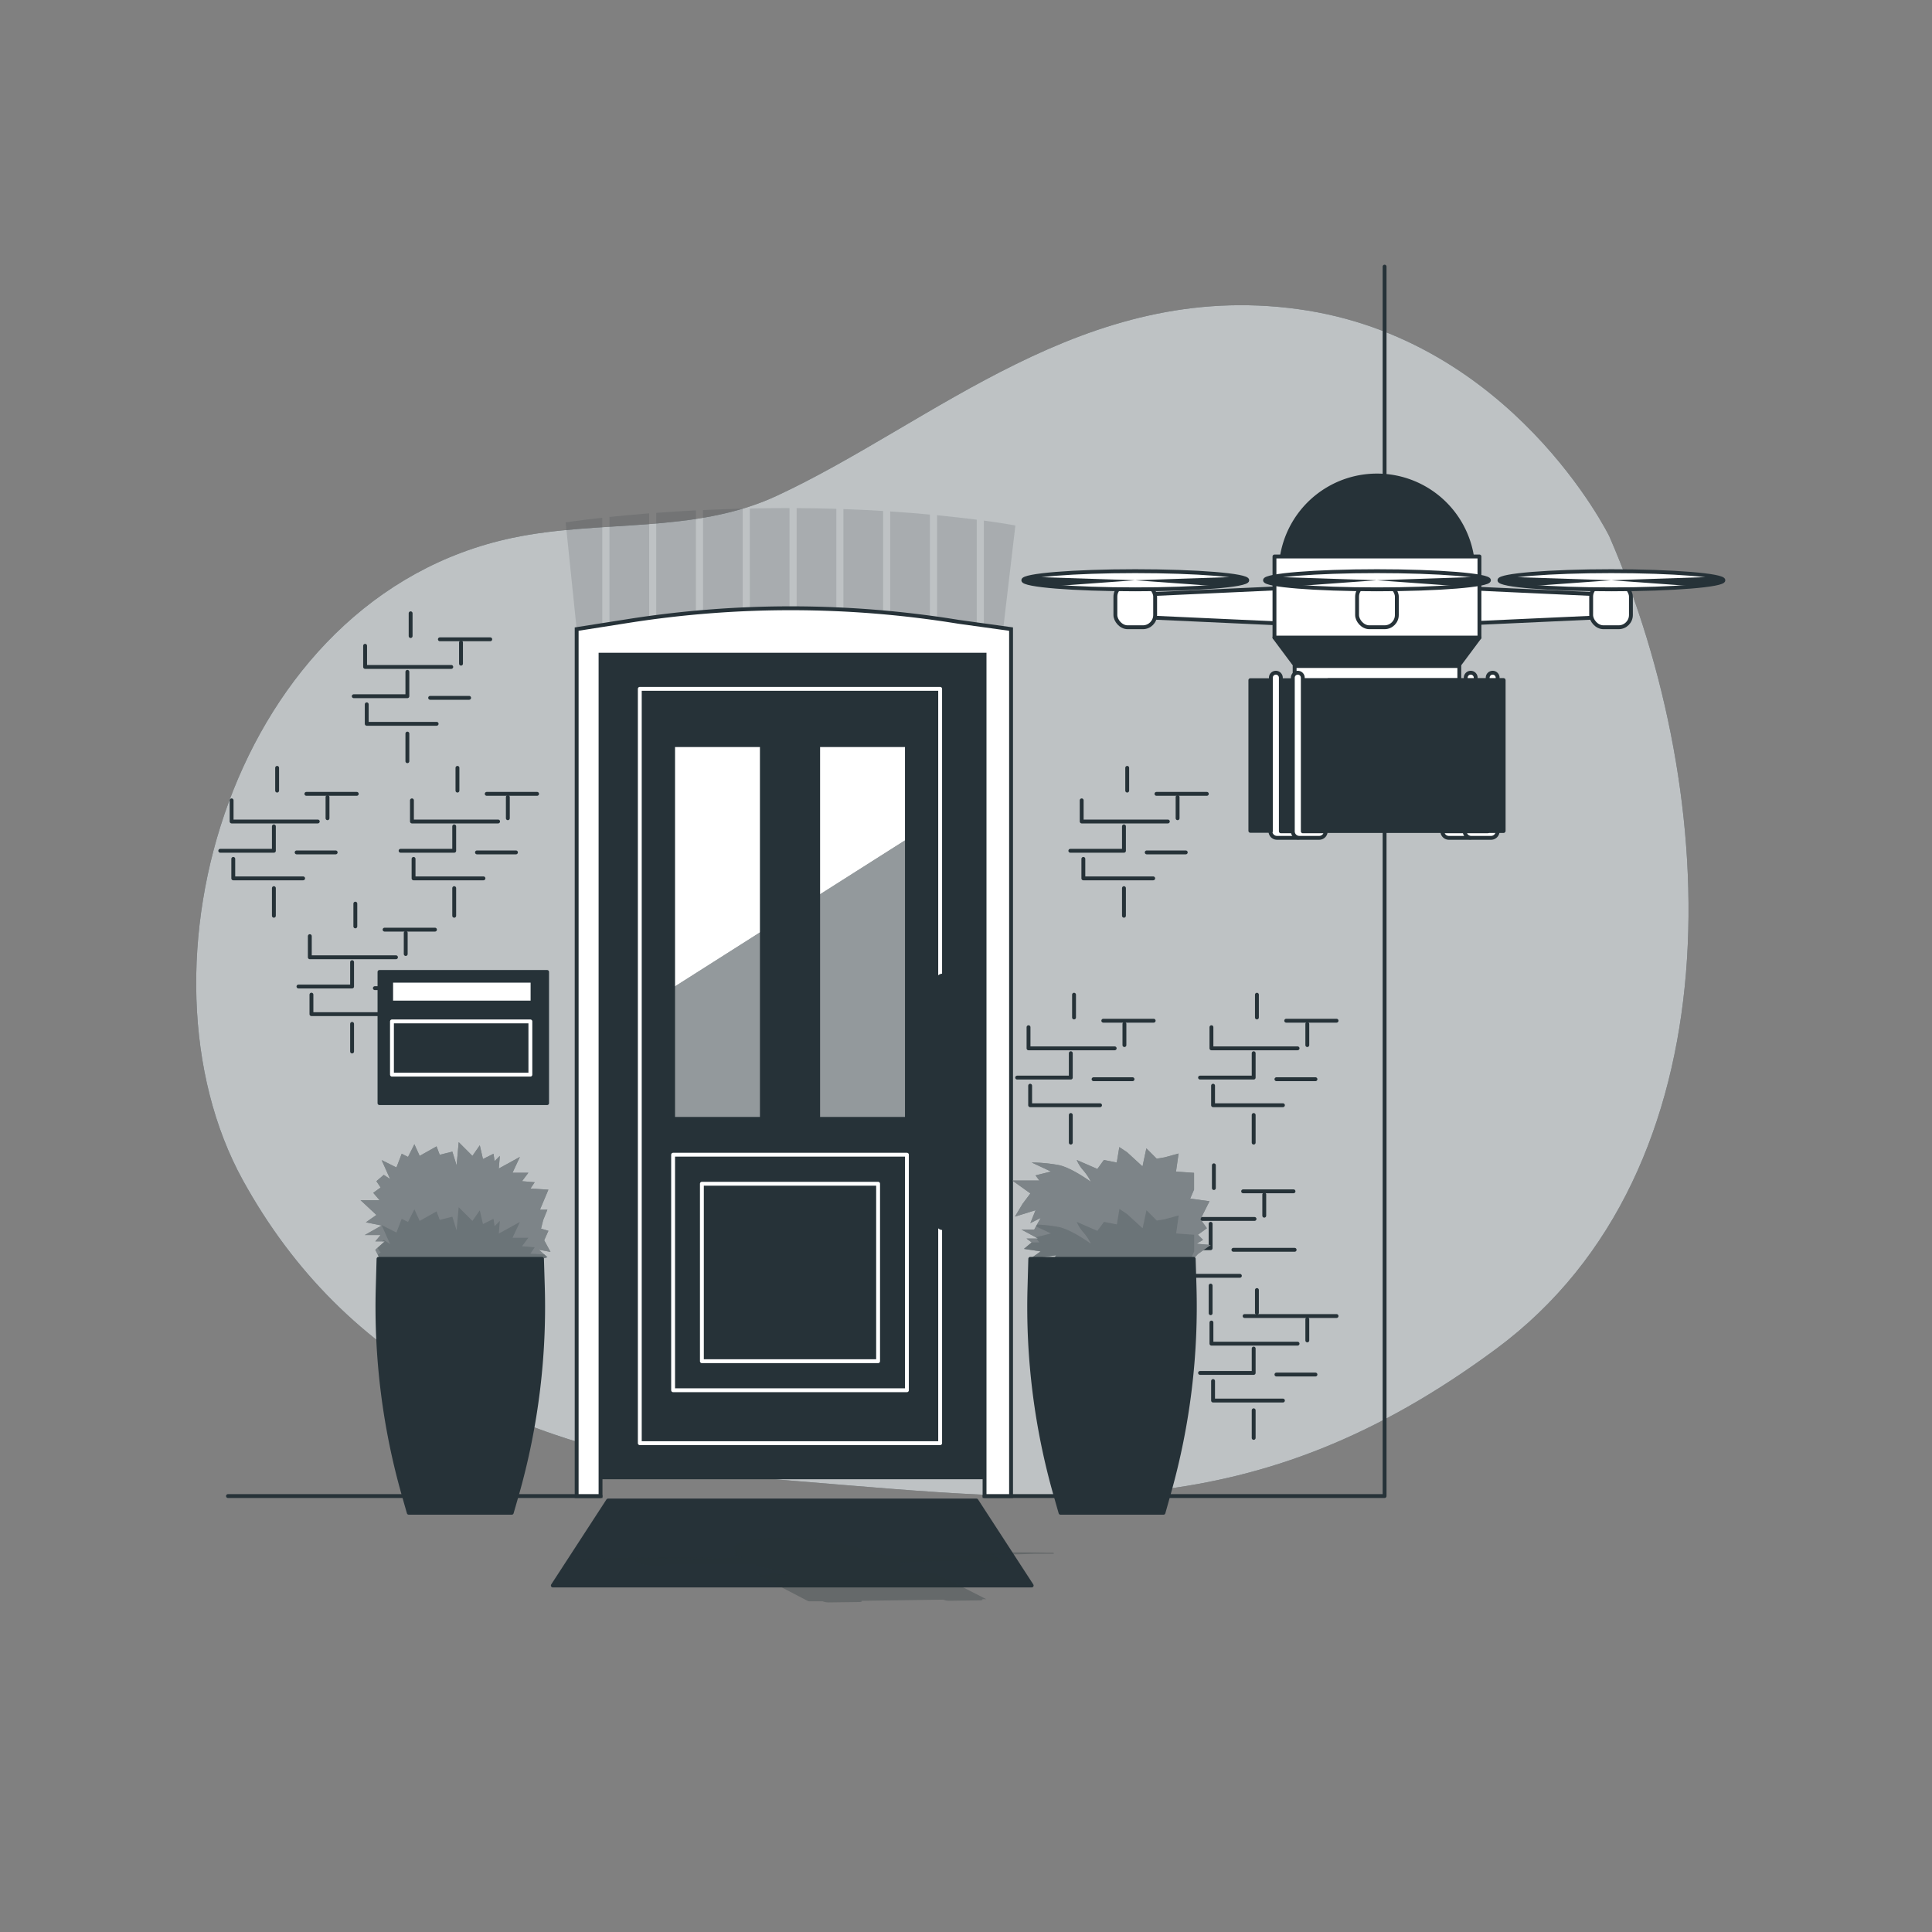 <svg xmlns="http://www.w3.org/2000/svg" xmlns:xlink="http://www.w3.org/1999/xlink" viewBox="0 0 500 500"><rect x="0" y="0" width="500" height="500" fill="#808080" stroke="none"/><defs><clipPath id="freepik--clip-path--inject-63"><rect x="174.2" y="192.84" width="22.97" height="96.73" style="fill:#fff;stroke:#263238;stroke-linecap:round;stroke-linejoin:round"></rect></clipPath><clipPath id="freepik--clip-path-2--inject-63"><rect x="211.74" y="192.84" width="22.97" height="96.73" style="fill:#fff;stroke:#263238;stroke-linecap:round;stroke-linejoin:round"></rect></clipPath></defs><g id="freepik--background-simple--inject-63"><path d="M416.47,138.76S391.36,87.59,335.92,80,241.78,109.38,201,128.33c-21.36,9.93-45.76,6.07-68.44,10.88C60,154.57,32.7,250.8,62.9,305.52c26.16,47.38,72.18,72,142.27,77.7s119.25,12.32,182-34.11S445.76,206,416.47,138.76Z" style="fill:#263238"></path><path d="M416.47,138.76S391.36,87.59,335.92,80,241.78,109.38,201,128.33c-21.36,9.93-45.76,6.07-68.44,10.88C60,154.57,32.7,250.8,62.9,305.52c26.16,47.38,72.18,72,142.27,77.7s119.25,12.32,182-34.11S445.76,206,416.47,138.76Z" style="fill:#fff;opacity:0.7"></path></g><g id="freepik--House--inject-63"><polyline points="254.8 387.18 358.33 387.18 358.33 69" style="fill:none;stroke:#263238;stroke-linecap:round;stroke-linejoin:round"></polyline><line x1="155.42" y1="387.18" x2="59" y2="387.18" style="fill:none;stroke:#263238;stroke-linecap:round;stroke-linejoin:round"></line><polyline points="106.61 207.13 106.61 212.6 128.91 212.6" style="fill:none;stroke:#263238;stroke-linecap:round;stroke-linejoin:round"></polyline><polyline points="117.55 213.87 117.55 220.18 103.67 220.18" style="fill:none;stroke:#263238;stroke-linecap:round;stroke-linejoin:round"></polyline><polyline points="107.03 222.28 107.03 227.32 125.12 227.32" style="fill:none;stroke:#263238;stroke-linecap:round;stroke-linejoin:round"></polyline><line x1="123.44" y1="220.6" x2="133.53" y2="220.6" style="fill:none;stroke:#263238;stroke-linecap:round;stroke-linejoin:round"></line><line x1="117.55" y1="229.85" x2="117.55" y2="237" style="fill:none;stroke:#263238;stroke-linecap:round;stroke-linejoin:round"></line><line x1="131.43" y1="211.76" x2="131.43" y2="206.29" style="fill:none;stroke:#263238;stroke-linecap:round;stroke-linejoin:round"></line><line x1="118.39" y1="204.61" x2="118.39" y2="198.72" style="fill:none;stroke:#263238;stroke-linecap:round;stroke-linejoin:round"></line><line x1="125.96" y1="205.45" x2="139" y2="205.45" style="fill:none;stroke:#263238;stroke-linecap:round;stroke-linejoin:round"></line><polyline points="59.94 207.13 59.94 212.6 82.24 212.6" style="fill:none;stroke:#263238;stroke-linecap:round;stroke-linejoin:round"></polyline><polyline points="70.88 213.87 70.88 220.18 57 220.18" style="fill:none;stroke:#263238;stroke-linecap:round;stroke-linejoin:round"></polyline><polyline points="60.37 222.28 60.37 227.32 78.45 227.32" style="fill:none;stroke:#263238;stroke-linecap:round;stroke-linejoin:round"></polyline><line x1="76.77" y1="220.6" x2="86.87" y2="220.6" style="fill:none;stroke:#263238;stroke-linecap:round;stroke-linejoin:round"></line><line x1="70.88" y1="229.85" x2="70.88" y2="237" style="fill:none;stroke:#263238;stroke-linecap:round;stroke-linejoin:round"></line><line x1="84.76" y1="211.76" x2="84.76" y2="206.29" style="fill:none;stroke:#263238;stroke-linecap:round;stroke-linejoin:round"></line><line x1="71.72" y1="204.61" x2="71.72" y2="198.72" style="fill:none;stroke:#263238;stroke-linecap:round;stroke-linejoin:round"></line><line x1="79.29" y1="205.45" x2="92.33" y2="205.45" style="fill:none;stroke:#263238;stroke-linecap:round;stroke-linejoin:round"></line><polyline points="80.18 242.27 80.18 247.74 102.48 247.74" style="fill:none;stroke:#263238;stroke-linecap:round;stroke-linejoin:round"></polyline><polyline points="91.12 249 91.12 255.31 77.24 255.31" style="fill:none;stroke:#263238;stroke-linecap:round;stroke-linejoin:round"></polyline><polyline points="80.6 257.41 80.6 262.46 98.69 262.46" style="fill:none;stroke:#263238;stroke-linecap:round;stroke-linejoin:round"></polyline><line x1="97.01" y1="255.73" x2="107.1" y2="255.73" style="fill:none;stroke:#263238;stroke-linecap:round;stroke-linejoin:round"></line><line x1="91.12" y1="264.98" x2="91.12" y2="272.13" style="fill:none;stroke:#263238;stroke-linecap:round;stroke-linejoin:round"></line><line x1="105" y1="246.9" x2="105" y2="241.43" style="fill:none;stroke:#263238;stroke-linecap:round;stroke-linejoin:round"></line><line x1="91.96" y1="239.75" x2="91.96" y2="233.86" style="fill:none;stroke:#263238;stroke-linecap:round;stroke-linejoin:round"></line><line x1="99.53" y1="240.59" x2="112.57" y2="240.59" style="fill:none;stroke:#263238;stroke-linecap:round;stroke-linejoin:round"></line><polyline points="94.49 167.13 94.49 172.6 116.79 172.6" style="fill:none;stroke:#263238;stroke-linecap:round;stroke-linejoin:round"></polyline><polyline points="105.43 173.87 105.43 180.18 91.55 180.18" style="fill:none;stroke:#263238;stroke-linecap:round;stroke-linejoin:round"></polyline><polyline points="94.91 182.28 94.91 187.32 113 187.32" style="fill:none;stroke:#263238;stroke-linecap:round;stroke-linejoin:round"></polyline><line x1="111.32" y1="180.6" x2="121.41" y2="180.6" style="fill:none;stroke:#263238;stroke-linecap:round;stroke-linejoin:round"></line><line x1="105.43" y1="189.85" x2="105.43" y2="197" style="fill:none;stroke:#263238;stroke-linecap:round;stroke-linejoin:round"></line><line x1="119.31" y1="171.76" x2="119.31" y2="166.29" style="fill:none;stroke:#263238;stroke-linecap:round;stroke-linejoin:round"></line><line x1="106.27" y1="164.61" x2="106.27" y2="158.72" style="fill:none;stroke:#263238;stroke-linecap:round;stroke-linejoin:round"></line><line x1="113.84" y1="165.45" x2="126.88" y2="165.45" style="fill:none;stroke:#263238;stroke-linecap:round;stroke-linejoin:round"></line><polyline points="266.18 265.84 266.18 271.31 288.48 271.31" style="fill:none;stroke:#263238;stroke-linecap:round;stroke-linejoin:round"></polyline><polyline points="277.12 272.57 277.12 278.88 263.24 278.88" style="fill:none;stroke:#263238;stroke-linecap:round;stroke-linejoin:round"></polyline><polyline points="266.6 280.98 266.6 286.03 284.69 286.03" style="fill:none;stroke:#263238;stroke-linecap:round;stroke-linejoin:round"></polyline><line x1="283.01" y1="279.3" x2="293.1" y2="279.3" style="fill:none;stroke:#263238;stroke-linecap:round;stroke-linejoin:round"></line><line x1="277.12" y1="288.56" x2="277.12" y2="295.71" style="fill:none;stroke:#263238;stroke-linecap:round;stroke-linejoin:round"></line><line x1="291" y1="270.47" x2="291" y2="265" style="fill:none;stroke:#263238;stroke-linecap:round;stroke-linejoin:round"></line><line x1="277.96" y1="263.32" x2="277.96" y2="257.43" style="fill:none;stroke:#263238;stroke-linecap:round;stroke-linejoin:round"></line><line x1="285.53" y1="264.16" x2="298.57" y2="264.16" style="fill:none;stroke:#263238;stroke-linecap:round;stroke-linejoin:round"></line><polyline points="313.52 265.84 313.52 271.31 335.81 271.31" style="fill:none;stroke:#263238;stroke-linecap:round;stroke-linejoin:round"></polyline><polyline points="324.45 272.57 324.45 278.88 310.57 278.88" style="fill:none;stroke:#263238;stroke-linecap:round;stroke-linejoin:round"></polyline><polyline points="313.94 280.98 313.94 286.03 332.02 286.03" style="fill:none;stroke:#263238;stroke-linecap:round;stroke-linejoin:round"></polyline><line x1="330.34" y1="279.3" x2="340.44" y2="279.3" style="fill:none;stroke:#263238;stroke-linecap:round;stroke-linejoin:round"></line><line x1="324.45" y1="288.56" x2="324.45" y2="295.71" style="fill:none;stroke:#263238;stroke-linecap:round;stroke-linejoin:round"></line><line x1="338.33" y1="270.47" x2="338.33" y2="265" style="fill:none;stroke:#263238;stroke-linecap:round;stroke-linejoin:round"></line><line x1="325.29" y1="263.32" x2="325.29" y2="257.43" style="fill:none;stroke:#263238;stroke-linecap:round;stroke-linejoin:round"></line><line x1="332.87" y1="264.16" x2="345.9" y2="264.16" style="fill:none;stroke:#263238;stroke-linecap:round;stroke-linejoin:round"></line><polyline points="313.52 342.27 313.52 347.74 335.81 347.74" style="fill:none;stroke:#263238;stroke-linecap:round;stroke-linejoin:round"></polyline><polyline points="324.45 349 324.45 355.31 310.57 355.31" style="fill:none;stroke:#263238;stroke-linecap:round;stroke-linejoin:round"></polyline><polyline points="313.94 357.41 313.94 362.46 332.02 362.46" style="fill:none;stroke:#263238;stroke-linecap:round;stroke-linejoin:round"></polyline><line x1="330.34" y1="355.73" x2="340.44" y2="355.73" style="fill:none;stroke:#263238;stroke-linecap:round;stroke-linejoin:round"></line><line x1="324.45" y1="364.98" x2="324.45" y2="372.13" style="fill:none;stroke:#263238;stroke-linecap:round;stroke-linejoin:round"></line><line x1="338.33" y1="346.9" x2="338.33" y2="341.43" style="fill:none;stroke:#263238;stroke-linecap:round;stroke-linejoin:round"></line><line x1="325.29" y1="339.75" x2="325.29" y2="333.86" style="fill:none;stroke:#263238;stroke-linecap:round;stroke-linejoin:round"></line><line x1="322.1" y1="340.59" x2="345.9" y2="340.59" style="fill:none;stroke:#263238;stroke-linecap:round;stroke-linejoin:round"></line><polyline points="302.37 309.99 302.37 315.46 324.67 315.46" style="fill:none;stroke:#263238;stroke-linecap:round;stroke-linejoin:round"></polyline><polyline points="313.31 316.72 313.31 323.03 299.43 323.03" style="fill:none;stroke:#263238;stroke-linecap:round;stroke-linejoin:round"></polyline><polyline points="302.79 325.13 302.79 330.18 320.88 330.18" style="fill:none;stroke:#263238;stroke-linecap:round;stroke-linejoin:round"></polyline><line x1="319.2" y1="323.45" x2="335.05" y2="323.45" style="fill:none;stroke:#263238;stroke-linecap:round;stroke-linejoin:round"></line><line x1="313.31" y1="332.71" x2="313.31" y2="339.86" style="fill:none;stroke:#263238;stroke-linecap:round;stroke-linejoin:round"></line><line x1="327.19" y1="314.62" x2="327.19" y2="309.15" style="fill:none;stroke:#263238;stroke-linecap:round;stroke-linejoin:round"></line><line x1="314.15" y1="307.47" x2="314.15" y2="301.58" style="fill:none;stroke:#263238;stroke-linecap:round;stroke-linejoin:round"></line><line x1="321.72" y1="308.31" x2="334.76" y2="308.31" style="fill:none;stroke:#263238;stroke-linecap:round;stroke-linejoin:round"></line><polyline points="279.94 207.13 279.94 212.6 302.24 212.6" style="fill:none;stroke:#263238;stroke-linecap:round;stroke-linejoin:round"></polyline><polyline points="290.88 213.87 290.88 220.18 277 220.18" style="fill:none;stroke:#263238;stroke-linecap:round;stroke-linejoin:round"></polyline><polyline points="280.37 222.28 280.37 227.32 298.45 227.32" style="fill:none;stroke:#263238;stroke-linecap:round;stroke-linejoin:round"></polyline><line x1="296.77" y1="220.6" x2="306.87" y2="220.6" style="fill:none;stroke:#263238;stroke-linecap:round;stroke-linejoin:round"></line><line x1="290.88" y1="229.85" x2="290.88" y2="237" style="fill:none;stroke:#263238;stroke-linecap:round;stroke-linejoin:round"></line><line x1="304.76" y1="211.76" x2="304.76" y2="206.29" style="fill:none;stroke:#263238;stroke-linecap:round;stroke-linejoin:round"></line><line x1="291.72" y1="204.61" x2="291.72" y2="198.72" style="fill:none;stroke:#263238;stroke-linecap:round;stroke-linejoin:round"></line><line x1="299.29" y1="205.45" x2="312.33" y2="205.45" style="fill:none;stroke:#263238;stroke-linecap:round;stroke-linejoin:round"></line><g style="opacity:0.15"><path d="M192.21,131.64c-3.59.09-7,.21-10.27.36v26.39q5.13-.44,10.27-.67Z" style="fill:#263238"></path><path d="M240.66,133.17c-3.15-.29-6.58-.57-10.27-.81v26.3c3.43.32,6.85.72,10.27,1.18Z" style="fill:#263238"></path><path d="M194.05,157.63q5.14-.19,10.27-.2V131.49h-.26q-5.17,0-10,.11Z" style="fill:#263238"></path><path d="M228.55,132.24c-3.25-.2-6.68-.37-10.27-.49v26c3.43.17,6.85.4,10.27.71Z" style="fill:#263238"></path><path d="M216.44,131.68c-3.3-.1-6.74-.16-10.27-.18v25.93q5.13,0,10.27.25Z" style="fill:#263238"></path><path d="M254.62,134.73V162l5,.82L262.78,136S259.86,135.43,254.62,134.73Z" style="fill:#263238"></path><path d="M252.78,134.49c-2.89-.36-6.33-.76-10.27-1.15v26.74c1.86.27,3.73.55,5.59.85l4.68.76Z" style="fill:#263238"></path><path d="M168,132.86c-3.9.31-7.34.62-10.27.93v27.68l4.82-.75c1.82-.29,3.63-.56,5.45-.81Z" style="fill:#263238"></path><path d="M169.83,159.68c3.41-.44,6.84-.82,10.27-1.13V132.09c-3.68.19-7.11.4-10.27.64Z" style="fill:#263238"></path><path d="M155.87,134c-6.08.66-9.48,1.2-9.48,1.2l2.85,27.63,6.63-1.05Z" style="fill:#263238"></path></g><rect x="152.99" y="168.11" width="102.91" height="214.21" style="fill:#263238;stroke:#263238;stroke-linecap:round;stroke-linejoin:round"></rect><path d="M248.1,160.93a270.51,270.51,0,0,0-85.57-.21l-13.29,2.09V387.18h6.18V169.43H254.8V387.18h6.86V162.81Z" style="fill:#fff;stroke:#263238;stroke-miterlimit:10"></path><rect x="165.58" y="178.27" width="77.73" height="195.22" style="fill:#263238;stroke:#fff;stroke-linecap:round;stroke-linejoin:round"></rect><rect x="174.2" y="298.84" width="60.51" height="60.95" style="fill:#263238;stroke:#fff;stroke-linecap:round;stroke-linejoin:round"></rect><rect x="174.2" y="192.84" width="22.97" height="96.73" style="fill:#fff"></rect><g style="clip-path:url(#freepik--clip-path--inject-63)"><polygon points="174.19 255.59 174.19 289.57 197.16 289.57 197.16 241 174.19 255.59" style="fill:#263238"></polygon><polygon points="174.19 255.59 174.19 289.57 197.16 289.57 197.16 241 174.19 255.59" style="fill:#fff;opacity:0.5"></polygon></g><rect x="174.2" y="192.84" width="22.97" height="96.73" style="fill:none;stroke:#263238;stroke-linecap:round;stroke-linejoin:round"></rect><rect x="211.74" y="192.84" width="22.97" height="96.73" style="fill:#fff"></rect><g style="clip-path:url(#freepik--clip-path-2--inject-63)"><polygon points="211.74 231.75 211.74 289.57 234.71 289.57 234.71 217.17 211.74 231.75" style="fill:#263238"></polygon><polygon points="211.74 231.75 211.74 289.57 234.71 289.57 234.71 217.17 211.74 231.75" style="fill:#fff;opacity:0.5"></polygon></g><rect x="211.74" y="192.84" width="22.97" height="96.73" style="fill:none;stroke:#263238;stroke-linecap:round;stroke-linejoin:round"></rect><rect x="181.65" y="306.35" width="45.6" height="45.93" style="fill:#263238;stroke:#fff;stroke-linecap:round;stroke-linejoin:round"></rect><rect x="245.13" y="262.33" width="8.03" height="2.99" style="fill:#263238;stroke:#263238;stroke-linecap:round;stroke-linejoin:round"></rect><rect x="245.13" y="304.33" width="8.03" height="2.99" style="fill:#263238;stroke:#263238;stroke-linecap:round;stroke-linejoin:round"></rect><path d="M244,317.84h0a1.34,1.34,0,0,1-1.33-1.33V253.79a1.33,1.33,0,0,1,1.33-1.32h0a1.32,1.32,0,0,1,1.32,1.32v62.72A1.33,1.33,0,0,1,244,317.84Z" style="fill:#263238;stroke:#263238;stroke-linecap:round;stroke-linejoin:round"></path><rect x="248.41" y="282.86" width="4.3" height="8.21" style="fill:#263238;stroke:#263238;stroke-linecap:round;stroke-linejoin:round"></rect><polygon points="267 410.33 143.07 410.33 157.37 388.33 252.7 388.33 267 410.33" style="fill:#263238;stroke:#263238;stroke-linecap:round;stroke-linejoin:round"></polygon><rect x="98.21" y="251.54" width="43.38" height="33.95" style="fill:#263238;stroke:#263238;stroke-linecap:round;stroke-linejoin:round"></rect><rect x="101.23" y="253.8" width="36.59" height="5.66" style="fill:#fff;stroke:#263238;stroke-linecap:round;stroke-linejoin:round"></rect><rect x="101.44" y="264.34" width="35.82" height="13.78" style="fill:#263238;stroke:#fff;stroke-linecap:round;stroke-linejoin:round"></rect></g><g id="freepik--Plants--inject-63"><path d="M284,302.53l-5.34-2.33a9.37,9.37,0,0,0,1.67,2.66,14.35,14.35,0,0,1,2,3s-5-3.67-8.34-4.34a41.1,41.1,0,0,0-7-.67l5,2.34-4,1,1,1.33h-7l4.67,3.34-2,2.66-2,3.34L268,313.2l-1.34,3.34,2.67-1.34-1.67,3h-3.33l4.33,2.34h-3l1.34,1-2,1.67,4.33.66-2.73,1.92,6.73-.92L271,328.21l5.67-1.33v1.66h31.35l.88-2.75,1.12-1.25,3.33-2.33-3.67-.34,1.67-1-1.33-1.33,2.33-1.67-1.67-2.33,2.34-4.67-5-.67,1-2.33v-4.34l-4.67-.33.67-4.67-3.67,1-2,.33-2.67-2.67-1,4.67-4-3.67-2-1.33-.66,4-3.34-.66Z" style="fill:#263238"></path><path d="M284,302.53l-5.34-2.33a9.37,9.37,0,0,0,1.67,2.66,14.35,14.35,0,0,1,2,3s-5-3.67-8.34-4.34a41.1,41.1,0,0,0-7-.67l5,2.34-4,1,1,1.33h-7l4.67,3.34-2,2.66-2,3.34L268,313.2l-1.34,3.34,2.67-1.34-1.67,3h-3.33l4.33,2.34h-3l1.34,1-2,1.67,4.33.66-2.73,1.92,6.73-.92L271,328.21l5.67-1.33v1.66h31.35l.88-2.75,1.12-1.25,3.33-2.33-3.67-.34,1.67-1-1.33-1.33,2.33-1.67-1.67-2.33,2.34-4.67-5-.67,1-2.33v-4.34l-4.67-.33.67-4.67-3.67,1-2,.33-2.67-2.67-1,4.67-4-3.67-2-1.33-.66,4-3.34-.66Z" style="fill:#fff;opacity:0.4"></path><path d="M278.7,328.54h29.35l.71-2.22-.71-.1,1-2.33v-4.34l-4.67-.33.67-4.67-3.67,1-2,.33-2.67-2.67-1,4.67-4-3.66-2-1.34-.66,4-3.34-.66L284,318.55l-5.34-2.33a9.37,9.37,0,0,0,1.67,2.66,14.35,14.35,0,0,1,2,3s-5-3.67-8.34-4.34a39,39,0,0,0-5.62-.63l-.27.48,3.89,1.82-3.95,1,.61.33h-.42l.76,1h-2l-2,1.66,4.33.66-2.73,1.92,6.73-.92L271,328.21l5.67-1.33v1.66Z" style="fill:#263238;opacity:0.2"></path><path d="M301.11,391.5H274.46l-1.3-4.55a177.52,177.52,0,0,1-6.74-53.6l.21-7.56h42.3l.21,6.95a177.59,177.59,0,0,1-6.51,53.34Z" style="fill:#263238;stroke:#263238;stroke-linecap:round;stroke-linejoin:round"></path><polygon points="98.77 326.72 97.13 323.44 99.59 321.26 97.13 321.26 98.5 319.62 94.4 319.62 98.77 317.16 94.68 316.34 97.41 314.43 93.31 310.61 98.23 310.61 96.59 308.7 98.5 307.33 97.41 305.69 99.32 304.05 100.96 305.14 98.77 300.23 102.6 302.14 103.96 298.59 105.6 299.41 106.75 297.12 107.24 296.13 108.61 299.14 112.98 296.68 113.8 298.86 117.07 298.04 118.17 301.6 118.71 295.59 122.26 299.14 124.17 296.4 124.99 299.96 127.72 298.59 128 300.5 129.36 299.14 129.09 302.41 134.55 299.41 132.64 303.51 136.74 303.51 135.1 305.69 138.38 305.96 137.28 307.6 141.93 307.88 139.74 313.07 141.66 313.07 140.71 315.42 140.56 315.8 140.02 317.98 141.93 318.53 140.91 320.81 140.84 320.99 142.47 323.99 139.47 323.44 141.66 325.36 140.27 325.79 138.1 327.27 98.77 326.72" style="fill:#263238"></polygon><polygon points="98.77 326.72 97.13 323.44 99.59 321.26 97.13 321.26 98.5 319.62 94.4 319.62 98.77 317.16 94.68 316.34 97.41 314.43 93.31 310.61 98.23 310.61 96.59 308.7 98.5 307.33 97.41 305.69 99.32 304.05 100.96 305.14 98.77 300.23 102.6 302.14 103.96 298.59 105.6 299.41 106.75 297.12 107.24 296.13 108.61 299.14 112.98 296.68 113.8 298.86 117.07 298.04 118.17 301.6 118.71 295.59 122.26 299.14 124.17 296.4 124.99 299.96 127.72 298.59 128 300.5 129.36 299.14 129.09 302.41 134.55 299.41 132.64 303.51 136.74 303.51 135.1 305.69 138.38 305.96 137.28 307.6 141.93 307.88 139.74 313.07 141.66 313.07 140.71 315.42 140.56 315.8 140.02 317.98 141.93 318.53 140.91 320.81 140.84 320.99 142.47 323.99 139.47 323.44 141.66 325.36 140.27 325.79 138.1 327.27 98.77 326.72" style="fill:#fff;opacity:0.4"></polygon><polygon points="140.27 325.79 141.66 325.36 140.84 324.65 137.28 324.44 138.38 322.8 135.1 322.53 136.74 320.34 132.64 320.34 134.55 316.24 129.09 319.25 129.36 315.97 128 317.34 127.72 315.43 124.99 316.79 124.17 313.24 122.26 315.97 118.71 312.42 118.17 318.43 117.07 314.88 113.8 315.7 112.98 313.51 108.61 315.97 107.24 312.97 106.75 313.95 105.6 316.24 103.96 315.43 102.6 318.98 98.77 317.06 100.96 321.98 99.32 320.89 98.88 321.26 99.59 321.26 97.69 322.95 98.5 324.17 97.76 324.69 98.77 326.72 138.1 327.27 140.27 325.79" style="fill:#263238;opacity:0.2"></polygon><path d="M132.44,391.5H105.79l-1.3-4.55a177.52,177.52,0,0,1-6.74-53.6l.21-7.56h42.31l.21,6.95A177.28,177.28,0,0,1,134,386.08Z" style="fill:#263238;stroke:#263238;stroke-linecap:round;stroke-linejoin:round"></path></g><g id="freepik--Shadow--inject-63"><path d="M272.58,401.84l-.19,0-.19,0-.35,0h-.2l-.49,0h-.22c-3.32-.11-10.79-.12-19.28,0s-15.56.33-18.29.52h0l-.18,0-.38,0h-.15l-.25,0-.12,0-.1,0s-.05,0,0,0a.81.81,0,0,0,.19,0h.12l.24,0h.22l.32,0h.32l.39,0h3.92c3.35,0,7.91,0,13,0a.53.53,0,0,0-.31.23l-21.23,0-.43-.22h.21l.32,0,.24,0,.24,0,.16,0,.14,0h.07s.05,0,0,0a.48.48,0,0,0-.18,0l-.19,0-.19,0-.35,0h-.2l-.49,0h-.45l-1.78-.92-1.35,0c-5.4-2.1-15.7-3.61-24.4-3.49s-12.78,1.84-10,4l-1.35,0,1.78.92h-.21l-.17,0-.38,0h-.15l-.26,0-.11,0-.1,0s-.05,0,0,0a.48.48,0,0,0,.18,0H190l.24,0h.22l.32,0h.32l.39,0h.26l.4.2-21.65.57q-.54-.12-1.17-.21c5-.08,9.42-.19,12.5-.31h.25l.59,0,.52,0,.5,0,.47,0,.41,0,.4,0,.33,0,.32,0,.25,0,.24,0,.15,0,.15,0h.07s0,0,0,0a.68.68,0,0,0-.19-.05h-.18l-.19,0-.35,0h-.21l-.48,0h-.22c-3.33-.11-10.8-.12-19.29,0s-15.55.33-18.28.52h0l-.17,0-.39,0h-.15l-.25,0-.11,0-.11,0s0,0,0,0a.82.82,0,0,0,.18,0h.12l.25,0h.22l.32,0h.31l.39,0h3.92c3.37,0,8,0,13.05,0-.45.17-.47.43.06.7l.28.14a14,14,0,0,0,5.36.87c1.31,0,2.1-.21,2.22-.49l22.64,0,1.28.66,6.15,1.22h.26l.45.42c-.11,0-.13.1,0,.17l.22.12-2.17,0-.22-.12a3.7,3.7,0,0,0-1.35-.21c-.5,0-.7.11-.46.24l.22.11-3.72.05,13.34,6.93,3.72,0,0,0h-.08a4.58,4.58,0,0,0,1.77.29l3.59-.05.21,0h.25l3.59-.05c.66,0,.93-.15.61-.32l-4,.06h-.11l0,0,4.65-.06,24.88-.35,0,0h-.19l-4,.06a4.6,4.6,0,0,0,1.77.28l3.59-.05h.46l3.59-.05c.64,0,.91-.15.63-.31h0l0,0h1.08L241.77,407H240.7l-.22-.11a3.48,3.48,0,0,0-1.35-.22c-.5,0-.71.12-.46.24l.22.12-2.17,0-.22-.12a3.66,3.66,0,0,0-1.35-.21c-.5,0-.7.11-.46.24l.22.11-1.16,0-1.22-.88,1.1-1.13-1.3-.68,20.29-.53a17.63,17.63,0,0,0,3.93.4c2,0,2.82-.46,1.84-1l-.27-.14a9.12,9.12,0,0,0-2.59-.68c5.06-.08,9.47-.19,12.57-.31h.25l.58,0,.52,0,.51,0,.46,0,.42,0,.4,0,.33,0,.32,0,.24,0,.24,0,.16,0,.14,0h.07s.05,0,0,0A.43.43,0,0,0,272.58,401.84ZM252.22,414l0,0-2.17,0,0,0Zm-37.44.54,0,0,2.17,0,0,0Z" style="fill:#263238;opacity:0.3"></path></g><g id="freepik--Drone--inject-63"><polygon points="377.58 172.13 335.14 172.13 329.83 165.01 382.88 165.01 377.58 172.13" style="fill:#263238;stroke:#263238;stroke-linecap:round;stroke-linejoin:round"></polygon><polygon points="295.39 159.71 331.02 161.34 331.02 152.24 295.39 153.88 295.39 159.71" style="fill:#fff;stroke:#263238;stroke-linecap:round;stroke-linejoin:round"></polygon><path d="M381.14,150.75a25.28,25.28,0,0,0,.16-2.77,24.94,24.94,0,0,0-49.88,0,25.3,25.3,0,0,0,.15,2.77Z" style="fill:#263238;stroke:#263238;stroke-linecap:round;stroke-linejoin:round;stroke-width:0.955px"></path><polygon points="415.35 159.71 379.72 161.34 379.72 152.24 415.35 153.88 415.35 159.71" style="fill:#fff;stroke:#263238;stroke-linecap:round;stroke-linejoin:round"></polygon><rect x="329.83" y="144.02" width="53.05" height="20.98" style="fill:#fff;stroke:#263238;stroke-linecap:round;stroke-linejoin:round"></rect><rect x="335.05" y="172.36" width="42.62" height="3.69" style="fill:#fff;stroke:#263238;stroke-linecap:round;stroke-linejoin:round"></rect><rect x="288.66" y="151.25" width="10.29" height="11.08" rx="3.17" style="fill:#fff;stroke:#263238;stroke-linecap:round;stroke-linejoin:round"></rect><rect x="351.21" y="151.25" width="10.29" height="11.08" rx="3.17" style="fill:#fff;stroke:#263238;stroke-linecap:round;stroke-linejoin:round"></rect><rect x="411.78" y="151.25" width="10.29" height="11.08" rx="3.17" transform="translate(833.86 313.58) rotate(180)" style="fill:#fff;stroke:#263238;stroke-linecap:round;stroke-linejoin:round"></rect><ellipse cx="293.81" cy="150.17" rx="28.99" ry="2.35" style="fill:#fff;stroke:#263238;stroke-linecap:round;stroke-linejoin:round"></ellipse><path d="M322.8,150.17c0-.32-.77-.62-2.16-.89l-26.87.89-26.8-.89c-1.39.27-2.15.57-2.15.89,0,.6,2.79,1.15,7.37,1.57l21.58-1.57,21.62,1.57C320,151.32,322.8,150.77,322.8,150.17Z" style="fill:#263238"></path><ellipse cx="417.03" cy="150.17" rx="28.99" ry="2.35" style="fill:#fff;stroke:#263238;stroke-linecap:round;stroke-linejoin:round"></ellipse><path d="M446,150.17c0-.32-.77-.62-2.15-.89l-26.87.89-26.81-.89c-1.38.27-2.15.57-2.15.89,0,.6,2.79,1.15,7.38,1.57L417,150.17l21.62,1.57C443.22,151.32,446,150.77,446,150.17Z" style="fill:#263238"></path><ellipse cx="356.36" cy="150.17" rx="28.99" ry="2.35" style="fill:#fff;stroke:#263238;stroke-linecap:round;stroke-linejoin:round"></ellipse><path d="M385.35,150.17c0-.32-.77-.62-2.16-.89l-26.87.89-26.8-.89c-1.39.27-2.15.57-2.15.89,0,.6,2.79,1.15,7.37,1.57l21.58-1.57,21.62,1.57C382.55,151.32,385.35,150.77,385.35,150.17Z" style="fill:#263238"></path><path d="M380.62,174.1a1.29,1.29,0,0,0-1.29,1.29v39.75h-6.05a1.69,1.69,0,0,0,1.69,1.69h5.14a1.7,1.7,0,0,0,1.42-.77,1.33,1.33,0,0,0,.38-.92V175.39A1.29,1.29,0,0,0,380.62,174.1Z" style="fill:#fff;stroke:#263238;stroke-linecap:round;stroke-linejoin:round"></path><path d="M387.59,175.39a1.29,1.29,0,1,0-2.58,0v39.75h-5.95a1.69,1.69,0,0,0,1.7,1.69h5.13a1.69,1.69,0,0,0,1.69-1.62s0,0,0-.07Z" style="fill:#fff;stroke:#263238;stroke-linecap:round;stroke-linejoin:round"></path><rect x="323.59" y="176.03" width="65.54" height="38.99" style="fill:#263238;stroke:#263238;stroke-linecap:round;stroke-linejoin:round"></rect><rect x="343.79" y="176.03" width="45.33" height="38.99" style="fill:#263238;stroke:#263238;stroke-linecap:round;stroke-linejoin:round"></rect><path d="M331.48,215.14V175.39a1.29,1.29,0,0,0-2.58,0v39.75h-.11a1.69,1.69,0,0,0,1.7,1.69h5.13a1.69,1.69,0,0,0,1.69-1.69Z" style="fill:#fff;stroke:#263238;stroke-linecap:round;stroke-linejoin:round"></path><path d="M337.16,215.14V175.39a1.29,1.29,0,0,0-2.58,0v39.75a1.68,1.68,0,0,0,1.69,1.69h5.13a1.69,1.69,0,0,0,1.7-1.69Z" style="fill:#fff;stroke:#263238;stroke-linecap:round;stroke-linejoin:round"></path></g></svg>